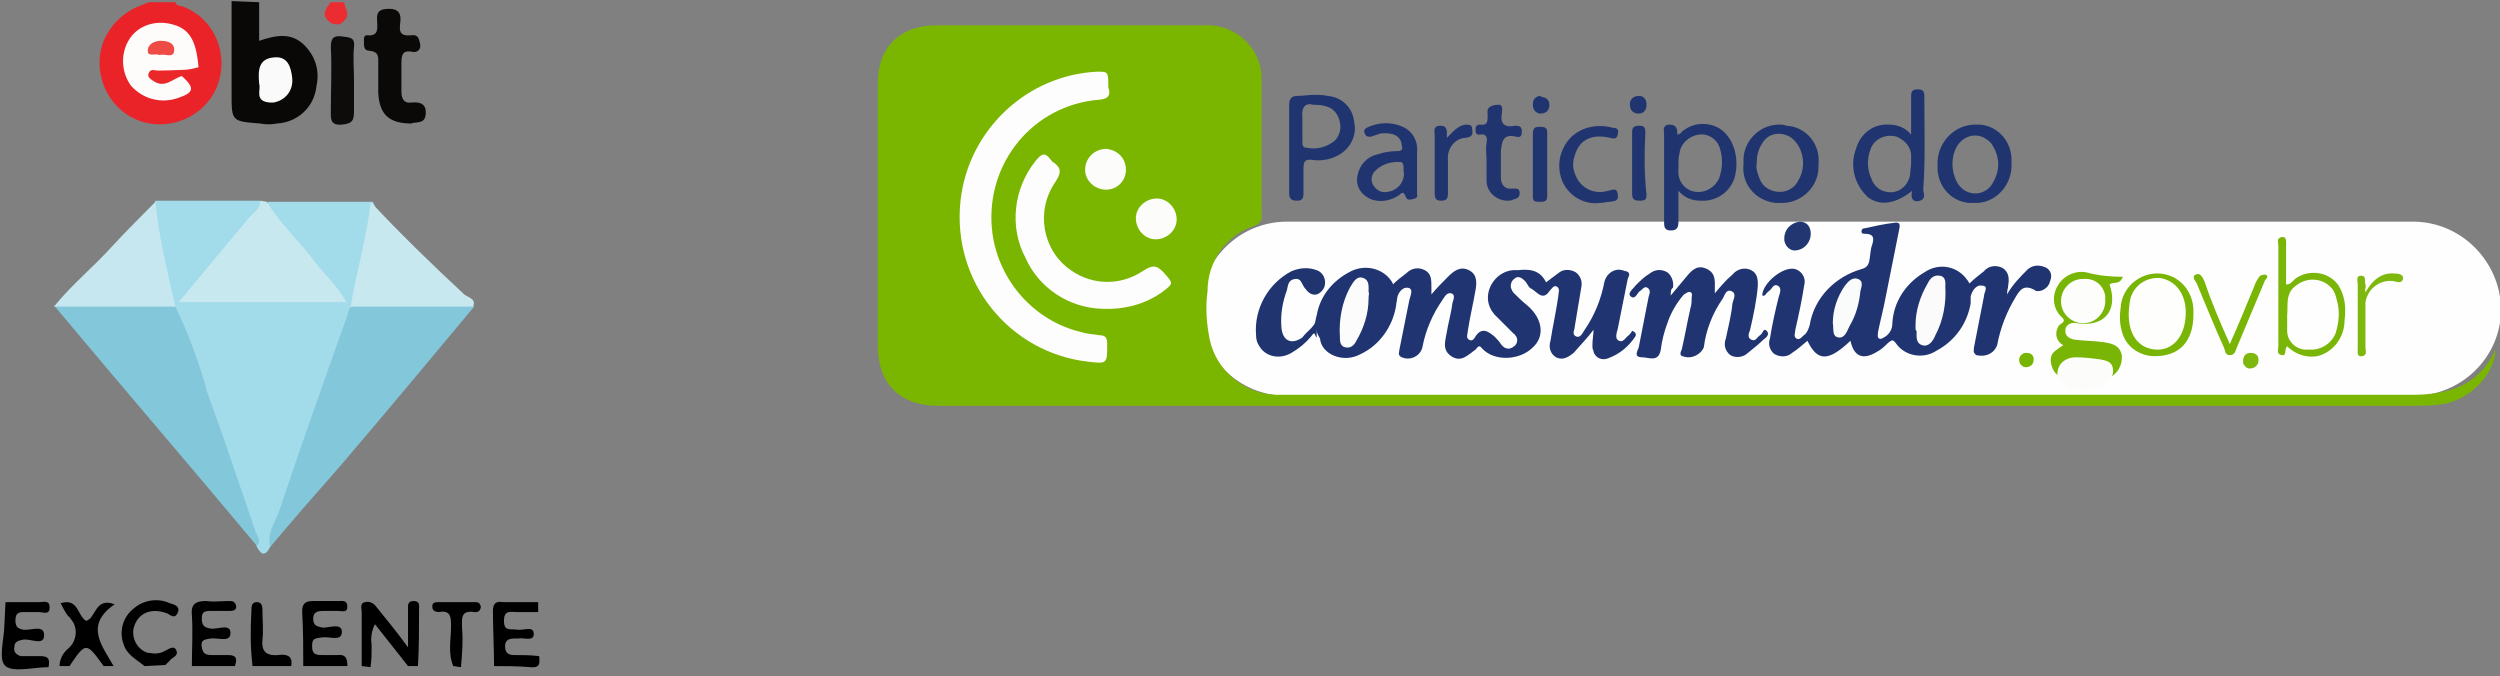 <?xml version="1.0" encoding="utf-8"?>
<!-- Generator: Adobe Illustrator 26.3.0, SVG Export Plug-In . SVG Version: 6.00 Build 0)  -->
<!DOCTYPE svg PUBLIC "-//W3C//DTD SVG 1.1//EN" "http://www.w3.org/Graphics/SVG/1.1/DTD/svg11.dtd">
<svg version="1.1" id="Camada_1" xmlns:x="http://ns.adobe.com/Extensibility/1.0/" xmlns:i="http://ns.adobe.com/AdobeIllustrator/10.0/" xmlns:graph="http://ns.adobe.com/Graphs/1.0/"
	 xmlns="http://www.w3.org/2000/svg" xmlns:xlink="http://www.w3.org/1999/xlink" x="0px" y="0px" viewBox="0 0 226.7 61.3"
	 style="enable-background:new 0 0 226.7 61.3;" xml:space="preserve">
<rect x="0" y="0" width="226.7" height="61.3" fill="#808080" stroke="none"/>
<path style="fill:#EA2328;" d="M15.9,0.2c0.1,0.4,0.5,0.3,0.7,0.4c2.9,1.1,4.2,4.4,3.1,7.2s-4.4,4.2-7.2,3.1S8.3,6.5,9.4,3.7
	c0.6-1.4,1.7-2.5,3.1-3.1l1-0.4L15.9,0.2z"/>
<path style="fill:#090807;" d="M23.5,0.2v3.5c1.5-0.5,2.9-0.8,4.1,0.4c1,1,1.4,2.3,1.1,3.7c-0.2,1.9-1.7,3.3-3.6,3.4
	c-0.5,0.1-1,0.1-1.5,0C21,11,21,11,21,8.5V0.1L23.5,0.2z"/>
<path style="fill:#EB2D31;" d="M31.2,0.2c0.1,0.6,0.6,1.1,0,1.7c-0.3,0.4-0.9,0.4-1.3,0.1c-0.8-0.6-0.4-1.2,0.1-1.8L31.2,0.2z"/>
<path style="fill:#A2DBE9;" d="M24.5,49.6c-0.4,0.8-0.8,0.8-1.2,0c-2.8-7.2-5-14.6-7.7-21.9c-0.8-2.6-1.1-5.3-1.7-8
	c-0.1-0.5,0-1,0.2-1.5h9.5c0.4,0.8-0.3,1.2-0.7,1.7C21,22.3,19,24.5,17,27.1h13.6c-0.6-1-1.3-2-2.1-2.9c-1.2-1.5-2.4-3-3.7-4.4
	c-0.4-0.4-0.8-0.8-0.5-1.5h9.5c0.3,0.5,0.4,1,0.3,1.6c-0.6,2.6-1,5.3-1.7,7.8C30,34.1,27.9,40.6,25.7,47
	C25,47.9,24.7,48.7,24.5,49.6z"/>
<path style="fill:#83C7DB;" d="M24.5,49.6c-0.3-1.2,0.4-2.2,0.8-3.2c2-6,4.1-11.9,6.2-17.8c0.1-0.3,0.1-0.6,0.4-0.8
	c0.4-0.4,1-0.5,1.6-0.5h7.9c0.6-0.1,1.1,0.1,1.6,0.5c-4,4.8-8,9.6-12.1,14.4C28.7,44.7,26.6,47.1,24.5,49.6z"/>
<path style="fill:#83C7DB;" d="M15.9,27.8c1.2,2.5,2.2,5.2,2.9,7.8c1.5,4.1,2.9,8.3,4.3,12.4c0.1,0.5,0.7,1,0.2,1.5
	C17.2,42.2,11,35,4.9,27.7C8.4,27,12.2,27,15.9,27.8z"/>
<path style="fill:#C7E8EF;" d="M24.2,18.3c1.2,2,3,3.6,4.4,5.5c0.9,1.2,2.1,2.2,2.8,3.6H16.2l6.5-7.8c0.4-0.4,0.9-0.7,0.9-1.4
	L24.2,18.3z"/>
<path style="fill:#C7E8EF;" d="M42.9,27.8H31.8c0.5-3.2,1.5-6.3,1.8-9.5c2.7,2.9,5.6,5.7,8.5,8.4C42.5,27,43.2,27.1,42.9,27.8z"/>
<path style="fill:#C6E7EF;" d="M15.9,27.8h-11c1.6-2,3.6-3.6,5.3-5.5c1.3-1.4,2.6-2.7,3.9-4C14.4,21.6,15.2,24.6,15.9,27.8z"/>
<path style="fill:#0A0908;" d="M37.3,11.2c-2,0-2.9-0.8-3-2.8V5.8c0-0.6,0.1-1.1-0.8-1.2C33,4.6,33,4.2,33,3.8s0-0.6,0.3-0.6
	c1.1,0.1,0.9-0.7,0.9-1.3c-0.1-0.9,0.3-1.1,1.1-1.1s1.1,0.4,1,1.2s-0.1,1.3,1,1.2C37.9,3.1,38,3.5,38.1,4s-0.3,0.8-0.7,0.7
	c-1-0.2-1,0.4-1,1.2v2.4c0,0.6,0.2,1.1,0.9,1c0.9-0.1,1.4,0.2,1.3,1.1S37.7,11,37.3,11.2z"/>
<path style="fill:#0D0C0B;" d="M32.1,7.3v2.6c0,0.9,0,1.3-1.1,1.4c-1.1,0.1-1-0.6-1-1.3c0-1.9,0.1-3.8,0-5.7c0-0.8,0.2-1.1,1-1
	s1.2,0.1,1.1,1S32.1,6.2,32.1,7.3z"/>
<path style="fill:#FEFBFB;" d="M16.5,6.9c1.2,1.1,1.1,1.5-0.4,2S13,9,11.9,7.8c-0.9-1.2-1-2.9-0.2-4.2s2.4-1.8,3.9-1.4
	c1.6,0.4,2.2,1.5,2.4,3.9c-1.2,0.3-2.3,0.5-3.5,0.6C15.2,7.4,15.9,6.4,16.5,6.9z"/>
<path style="fill:#EA2729;" d="M16.5,6.9C15.7,7.1,15,8,14,7.4c-0.3-0.2-0.7-0.4-0.5-0.8s0.5-0.2,0.8-0.2c1.3,0,2.5-0.1,3.8-0.1
	C17.7,6.9,16.8,6.3,16.5,6.9z"/>
<path style="fill:#FAFAFA;" d="M23.5,7.6c-0.1-1.2-0.1-2.3,1.4-2.4c1.2-0.1,1.5,0.9,1.6,1.9c0.1,1.1-0.6,2-1.7,2.2
	c-0.1,0-0.2,0-0.3,0C23,9.2,23.7,8.1,23.5,7.6z"/>
<path style="fill:#EE4B44;" d="M14.5,5c-0.4-0.2-1.1,0.2-1.1-0.4s0.6-0.9,1.2-0.9s1.2,0.2,1.2,0.8C15.8,5.4,14.9,4.8,14.5,5z"/>
<path d="M32.8,60.4v-4.9c0-0.3-0.2-0.8,0.3-0.9c0.4-0.1,0.8,0.1,1,0.4c0.9,1.1,1.8,2.2,2.9,3.7v-3.4c0-0.3-0.1-0.8,0.5-0.8
	s0.5,0.4,0.5,0.8c0,1.7,0,3.4-0.1,5.1H37l-3-3.8c-0.3,0.6-0.4,1.2-0.3,1.9c0,0.7,0,1.3-0.1,2L32.8,60.4z"/>
<path d="M17.4,60.4c0-1.5,0.1-3.1,0-4.6c-0.1-1,0.3-1.3,1.3-1.3c0.7,0.1,1.4,0,2.1,0c0.2,0,0.5,0,0.6,0.4s-0.2,0.5-0.6,0.5h-1.7
	c-0.6,0-0.8,0.1-0.8,0.7s0.2,0.8,0.8,0.9s1.8-0.5,1.8,0.4s-1.1,0.4-1.8,0.5s-0.9,0.2-0.8,0.8s0.4,0.7,0.9,0.7h1.5
	c0.8,0,0.8,0.4,0.6,1L17.4,60.4z"/>
<path d="M0.5,54.6h3.1c0.4,0,0.9-0.2,0.9,0.5s-0.6,0.4-1,0.4c-0.5,0-0.9,0-1.4,0c-0.6,0-0.7,0.3-0.7,0.8s0.2,0.7,0.7,0.8
	C2.8,57.2,4,56.6,4,57.6S2.8,57.9,2.1,58c-0.5,0.1-0.8,0.2-0.8,0.7c-0.1,0.4,0.2,0.7,0.6,0.8c0.1,0,0.2,0,0.3,0c0.6,0,1,0,1.5,0
	c0.8,0,0.8,0.4,0.7,1c-1.3,0-3.2,0.5-3.9-0.1s-0.1-2.5-0.1-3.8L0.5,54.6z"/>
<path d="M27.5,60.4c0-1.6,0-3.2-0.1-4.9c0-0.7,0.2-1,1-1h2.3c0.3,0,0.8-0.1,0.8,0.5s-0.5,0.4-0.8,0.4c-0.5,0-0.9,0-1.4,0
	s-0.9,0.1-0.9,0.7s0.3,0.7,0.8,0.8s1.8-0.5,1.8,0.4s-1.1,0.4-1.8,0.5s-0.9,0.1-0.9,0.8s0.3,0.8,0.9,0.8s0.9,0,1.4,0
	c0.8-0.1,0.9,0.4,0.9,1H27.5z"/>
<path d="M44.8,60.4c0-1.7-0.1-3.3-0.1-5c0-0.7,0.3-0.9,0.9-0.8h3.2v0.9h-2c-0.5,0-1.1-0.2-1.1,0.8s0.6,0.7,1.2,0.8s1.5-0.4,1.5,0.4
	c0,0.7-0.9,0.3-1.4,0.4c-0.1,0-0.2,0-0.3,0c-0.5,0-0.9,0.1-0.9,0.7s0.3,0.8,0.8,0.8c0.8,0,1.5,0,2.3,0.1c0,0.5,0.2,1.1-0.8,1
	C46.9,60.4,45.9,60.4,44.8,60.4z"/>
<path d="M5.4,60.4c0-0.6,0.3-1.2,0.8-1.6c0.8-0.7,0.9-1.9,0.2-2.7l0,0c-0.1-0.1-0.1-0.2-0.2-0.2c-0.3-0.4-0.5-0.8-0.7-1.2
	c1.6-0.5,1.5,1.1,2.3,1.6c0.9-0.2,0.8-2.2,2.6-1.5c-2.8,1.9-1.1,3.8-0.1,5.6H9.4c-1.6-2.2-1.6-2.2-3.1,0L5.4,60.4z"/>
<path d="M13.1,60.4c-0.7-0.6-1.6-1-1.9-2c-0.4-1.1-0.1-2.4,0.9-3.2c0.9-0.8,2.2-1,3.3-0.5c0.4,0.1,1,0.3,0.7,0.9s-0.7,0.1-1,0
	c-1.4-0.5-2.5,0-2.9,1.1c-0.4,1,0.2,2.2,1.2,2.5l0,0h0.1c0.5,0.1,1,0.1,1.5-0.2c0.4-0.2,0.8-0.5,1,0s-0.4,0.6-0.6,0.9
	c-0.1,0.1-0.3,0.3-0.4,0.4L13.1,60.4z"/>
<path d="M41.1,60.4c-0.5-1.2-0.2-2.4-0.2-3.6c0-0.8,0-1.5-1.1-1.3c-0.3,0-0.6-0.1-0.6-0.5s0.3-0.4,0.6-0.4H43c0.3,0,0.5,0,0.6,0.4
	c0,0.3-0.2,0.5-0.4,0.5c-0.1,0-0.1,0-0.2,0c-1.3-0.2-1.1,0.7-1.1,1.5c0.1,1.2,0,2.3-0.1,3.5L41.1,60.4z"/>
<path d="M22.9,60.4c-0.2-1.7-0.2-3.3-0.1-5c0-0.4,0-0.8,0.5-0.8s0.5,0.5,0.5,0.8c0,0.9,0.1,1.7,0,2.6s0.2,1.5,1.4,1.4
	c0.7-0.1,1.4,0,1.2,1H22.9z"/>
<path style="fill:#FEFEFE;" d="M116.7,20.1h102.1c4.4,0,7.9,3.6,8,7.9l0,0c0,4.4-3.6,7.9-8,7.9H116.7c-4.4,0-7.9-3.5-7.9-7.9l0,0
	C108.8,23.7,112.3,20.1,116.7,20.1z"/>
<path style="fill:#7AB600;" d="M226.3,31.7c-0.1,2.4-2.6,4.8-5.2,5c-0.8,0.1-1.6,0.1-2.4,0.1H85.1c-3.5,0-5.5-2-5.5-5.5V7.5
	c0-3.2,2-5.2,5.3-5.2h24.2c2.7-0.2,5.1,1.8,5.3,4.5l0,0c0,0.2,0,0.5,0,0.7v12c0.1,0.5-0.3,0.9-0.7,1c-2.5,0.8-4.2,3.2-4.2,5.9
	c-0.2,1.5-0.1,2.9,0.2,4.4c0.6,2.8,3.1,4.9,6,5h103C222,35.8,224.8,35,226.3,31.7z"/>
<path style="fill:#1F3470;" d="M119.4,28.6c0.3-1.8,1.5-3.2,3.1-4c1.4-0.7,3.1-0.2,3.8,1.1v0.1c0.4-0.4,0.8-0.7,1.2-1
	c0.5-0.5,1.1-0.6,1.7-0.3c0.6,0.3,0.6,0.9,0.6,1.5c0,0.2,0,0.4,0,0.7c0.5-0.6,1-1.1,1.5-1.6s1.1-1,1.9-0.6s0.7,1.2,0.6,1.8
	c-0.2,1.2-0.5,2.4-0.7,3.7c0,0.3-0.2,0.6,0.1,0.8s0.5-0.1,0.6-0.3c0.6-0.9,1.2-0.4,1.7,0c0.2,0.2,0.5,0.5,0.6,0.7
	c0.3,0.4,0.7,0.6,1.2,0.2c0.3-0.2,0.4-0.7,0.1-1c0-0.1-0.1-0.1-0.1-0.1c-0.5-0.5-1-1-1.5-1.5c-0.8-0.7-1.1-1.7-0.7-2.7
	s1.4-1.7,2.5-1.6c1-0.1,2-0.1,2.6,1.1c0.4-0.3,0.8-0.6,1.2-0.9c0.4-0.3,1-0.3,1.5,0c0.4,0.3,0.6,0.8,0.5,1.3
	c-0.2,1.2-0.4,2.4-0.6,3.6c0,0.3-0.3,0.7,0.1,0.9s0.6-0.3,0.8-0.6c0.9-1.3,1.5-2.8,1.8-4.4c0.2-0.7,0.9-1.2,1.6-1
	c0.1,0,0.2,0.1,0.4,0.1c0.4,0.2,0.2,0.4,0.1,0.7c-0.3,1.5-0.6,3-0.9,4.5c-0.1,0.4-0.3,0.9,0.1,1.1s0.6-0.3,0.9-0.5
	c0.1-0.1,0.2-0.2,0.3-0.4c0.3,0.1,0.4,0.3,0.3,0.5c-0.6,0.9-1.4,1.6-2.5,2c-0.5,0.2-1.1,0-1.3-0.6c0,0,0,0,0-0.1
	c-0.1-0.1-0.1-0.3-0.1-0.5c0-0.5,0.1-1,0.1-1.4c-0.5,0.7-1.2,1.4-1.8,2.1c-0.5,0.4-1,0.7-1.6,0.4c-0.5-0.3-0.7-0.9-0.5-1.5
	c0.2-1.3,0.5-2.6,0.7-4c0-0.3,0.2-0.7-0.1-0.9s-0.5,0.2-0.7,0.4c-0.6,0.9-1.1,0.1-1.6-0.2c-0.3-0.1-0.4-0.5-0.6-0.7s-0.6-0.6-1-0.2
	c-0.3,0.2-0.4,0.7-0.2,1c0,0.1,0.1,0.1,0.1,0.2c0.4,0.4,0.8,0.8,1.3,1.2c1.4,1.2,1.6,2.8,0.5,3.8c-1.2,1.2-3.5,1.3-4.6,0.1
	c-0.3-0.4-0.4-0.1-0.6,0.1c-0.7,0.5-1.3,1.2-2.2,0.6s-0.5-1.5-0.4-2.2s0.4-1.7,0.5-2.6c0.1-0.3,0.3-0.8-0.1-0.9s-0.6,0.3-0.8,0.6
	c-0.9,1.3-1.5,2.7-1.8,4.2c-0.1,0.7-0.8,1.2-1.5,1.1l0,0c-0.2,0-0.3-0.1-0.4-0.1c-0.4-0.2-0.2-0.5-0.2-0.7c0.3-1.5,0.6-3,0.9-4.5
	c0.1-0.4,0.4-1-0.1-1.1c-0.5-0.1-0.9,0.4-1,0.9c0,0.2-0.1,0.5-0.1,0.7c-0.3,1.9-1.5,3.6-3.2,4.4c-1.6,0.9-3.6,0-3.7-1.4
	C119.2,29.9,119.2,29.2,119.4,28.6z"/>
<path style="fill:#1F3470;" d="M167.8,30.9c-2,1.9-3,1.9-3.9,0c-0.5,0.4-0.9,0.8-1.4,1.1c-0.4,0.4-1.1,0.4-1.6,0.1
	c-0.4-0.3-0.6-0.9-0.4-1.4c0.2-1.3,0.5-2.6,0.8-3.8c0.1-0.3,0.3-0.8-0.1-1s-0.5,0.3-0.8,0.5s-0.3,0.5-0.6,0.4c0-1.1,1.9-2.7,3-2.4
	c0.6,0.2,1,0.8,0.8,1.5l0,0c-0.2,1.3-0.5,2.7-0.8,4c0,0.3-0.2,0.6,0.1,0.8s0.5-0.2,0.8-0.4c0.2-0.2,0.3-0.5,0.4-0.8
	c0.4-2.5,2.3-4.4,4.7-5.1c0.4-0.1,0.6-0.3,0.7-0.7c0.1-0.5,0.1-0.9,0.2-1.3c0.2-0.6,0.4-1.2-0.6-1.2c-0.1,0-0.3,0-0.3-0.2
	s0.1-0.3,0.3-0.3c0.9-0.2,1.8-0.4,2.7-0.5c0.7-0.1,0.4,0.5,0.4,0.7c-0.4,2-0.8,4-1.2,6c-0.2,1.1-0.5,2.2-0.7,3.2
	c0,0.2-0.1,0.5,0.1,0.6s0.4-0.1,0.6-0.2c0.4-0.3,0.6-0.7,0.6-1.2c0.1-1.9,1.2-3.6,2.9-4.6c1.3-0.9,3-0.6,3.9,0.7l0,0
	c0.1,0.1,0.1,0.2,0.2,0.3c0.4-0.4,0.8-0.7,1.3-1.1c0.4-0.5,1.1-0.6,1.7-0.3c0.6,0.4,0.6,1,0.5,1.6c0,0.2-0.1,0.4-0.1,0.8
	c0.5-0.9,1.2-1.6,1.9-2.3c0.5-0.4,1.1-0.4,1.7-0.1c0.4,0.3,0.5,0.7,0.3,1.2c-0.1,0.5-0.6,0.9-1.1,0.9c-0.1,0-0.2,0-0.3-0.1
	c-0.9-0.5-1.3-0.1-1.7,0.6c-0.8,1.3-1.4,2.8-1.7,4.4c-0.3,0.8-1.1,1.1-1.9,0.9l0,0l-0.1-0.1c-0.2-0.2-0.1-0.4-0.1-0.6
	c0.3-1.5,0.6-3.1,0.9-4.6c0-0.4,0.5-1-0.2-1c-0.5-0.1-0.9,0.5-1,1v0.6c-0.3,1.8-1.4,3.4-3.1,4.3c-1.2,0.8-2.9,0.5-3.7-0.7l0,0l0,0
	c-0.3-0.4-0.4-0.2-0.7,0c-0.3,0.3-0.6,0.6-1,0.8C168.9,32.7,168.1,32.3,167.8,30.9z"/>
<path style="fill:#1F3470;" d="M151.5,26.8c0.5-0.6,1-1.2,1.5-1.8s1-1,1.8-0.6s0.7,1.1,0.7,1.8v0.4c0.5-0.6,1-1.2,1.6-1.7
	c0.4-0.5,1.1-0.7,1.7-0.4c0.6,0.3,0.6,0.9,0.6,1.4c-0.1,1.3-0.4,2.7-0.7,4c-0.1,0.3-0.3,0.7,0.1,0.9s0.5-0.2,0.8-0.4
	s0.3-0.7,0.6-0.4s0,0.6-0.3,0.8c-0.4,0.4-0.9,0.8-1.4,1.2c-0.4,0.4-1.1,0.5-1.6,0.2c-0.5-0.4-0.6-1-0.4-1.5c0.2-1,0.5-2.1,0.6-3.2
	c0.1-0.4,0.4-0.9-0.1-1.1s-0.6,0.4-0.8,0.7c-0.9,1.3-1.5,2.8-1.7,4.4c-0.3,0.7-1.2,1.1-1.9,0.8l0,0h-0.1c-0.2-0.2-0.1-0.4,0-0.6
	c0.3-1.3,0.5-2.5,0.8-3.8c0.1-0.3,0.1-0.6,0.1-0.9c0-0.2,0.1-0.4-0.1-0.5s-0.4,0.1-0.6,0.2c-0.7,0.8-1.2,1.7-1.5,2.6
	c-0.3,0.8-0.5,1.6-0.6,2.4c-0.2,1.2-1.1,0.7-1.7,0.7c-0.8,0-0.4-0.6-0.3-0.9c0.3-1.5,0.6-3.1,0.9-4.6c0.1-0.3,0.2-0.6-0.1-0.8
	s-0.5,0.2-0.7,0.3s-0.4,0.8-0.8,0.5s0.2-0.7,0.4-1c0.4-0.4,0.8-0.8,1.3-1.1c0.5-0.4,1.1-0.4,1.6-0.1c0.4,0.3,0.6,0.9,0.5,1.4
	C151.5,26.2,151.5,26.5,151.5,26.8z"/>
<path style="fill:#203570;" d="M119.4,28.6v2c-0.2-0.1-0.1-0.7-0.5-0.1c-0.5,0.6-1.1,1.1-1.8,1.5c-1,0.6-2.3,0.4-2.9-0.6
	c-0.2-0.3-0.3-0.6-0.3-1c-0.2-2.4,1.1-4.7,3.2-5.8c0.7-0.3,1.5-0.4,2.3-0.1c0.6,0.2,0.9,0.9,0.7,1.5c-0.1,0.3-0.4,0.6-0.7,0.7
	c-0.5,0.1-0.8-0.2-1.1-0.6s-0.3-0.9-0.9-0.8s-0.6,0.6-0.7,1c-0.4,1.1-0.6,2.2-0.5,3.4c0.1,1.2,0.9,1.6,1.9,0.9
	C118.6,29.9,119.4,29.6,119.4,28.6z"/>
<path style="fill:#78B504;" d="M187.1,31.3c-0.6-0.3-0.8-1-0.5-1.6l0,0c0.1-0.2,0.2-0.3,0.4-0.4c0.2-0.2,0.2-0.3,0-0.5
	c-0.8-0.7-1-1.9-0.4-2.9c0.5-0.9,1.6-1.4,2.6-1.2c1.1,0.3,2.2,0.4,3.3,0.4c-0.3,0.8-0.9,0.4-1.2,0.7c0.8,2.4-0.5,3.9-3,3.5
	c-0.4-0.1-0.9,0.1-1,0.5c0,0,0,0,0,0.1c-0.1,0.5,0.3,0.8,0.8,0.9c0.8,0.1,1.6,0.1,2.4,0.2s1.7,0.2,1.9,1.2c0.1,0.9-0.4,1.8-1.3,2.1
	c-1,0.5-2.1,0.6-3.2,0.3c-0.9-0.2-1.7-0.6-1.9-1.6S186.4,31.8,187.1,31.3z"/>
<path style="fill:#7AB607;" d="M207.4,31.4c-0.3,0.3,0,0.9-0.5,0.8s-0.3-0.5-0.3-0.8v-9.1c0-0.3-0.2-0.7,0.3-0.8s0.4,0.5,0.4,0.8
	v3.5c0.4,0,0.6-0.3,0.8-0.5c1.2-0.9,3-0.7,3.9,0.5c0.2,0.3,0.4,0.7,0.5,1.1c0.2,0.7,0.2,1.5,0.1,2.2c0,1.3-0.8,2.5-1.9,3
	C209.7,32.6,208.3,32.3,207.4,31.4z"/>
<path style="fill:#78B504;" d="M198.9,28.5c0,2.5-1.3,3.8-3.5,3.8c-1.4,0-2.7-0.9-3-2.3c-0.2-0.7-0.2-1.4-0.1-2.1
	c0.1-1.8,1.7-3.2,3.5-3.1s3.1,1.6,3.1,3.4C198.9,28.3,198.9,28.4,198.9,28.5z"/>
<path style="fill:#78B505;" d="M202.2,31.2c0.8-1.8,1.5-3.5,2.2-5.2c0.1-0.3,0.2-0.5,0.4-0.8c0.1-0.2,0.3-0.3,0.6-0.3
	c0.4,0.1,0.1,0.4,0,0.5c-0.9,2.1-1.7,4.1-2.6,6.2c-0.1,0.3-0.2,0.6-0.6,0.6s-0.4-0.3-0.5-0.6c-0.9-2-1.7-4-2.5-5.9
	c-0.1-0.2-0.5-0.6-0.1-0.8s0.6,0.2,0.8,0.6C200.5,27.3,201.3,29.2,202.2,31.2z"/>
<path style="fill:#7EB80F;" d="M214.5,26.5c0.7-1.2,1.5-1.8,2.7-1.7c0.3,0,0.8,0.1,0.7,0.5s-0.5,0.3-0.8,0.2
	c-1.3-0.2-2.4,0.7-2.6,1.9c0,0.1,0,0.3,0,0.4v3.7c0,0.3,0.2,0.7-0.3,0.8s-0.4-0.4-0.4-0.7v-5.8c0-0.3-0.2-0.8,0.3-0.8
	s0.3,0.5,0.4,0.8S214.4,26.2,214.5,26.5z"/>
<path style="fill:#223772;" d="M164.2,21.2c0,0.7-0.5,1.4-1.3,1.5c-0.5,0.1-1-0.3-1.1-0.9c0-0.1,0-0.1,0-0.2c0-0.8,0.6-1.4,1.4-1.5
	C163.8,20.1,164.2,20.5,164.2,21.2C164.2,21.1,164.2,21.2,164.2,21.2z"/>
<path style="fill:#7EB80E;" d="M204.1,32c0.4,0,0.7,0.2,0.7,0.6c0,0,0,0,0,0.1c0,0.3-0.2,0.6-0.6,0.7l0,0h-0.1
	c-0.3,0.1-0.6-0.2-0.7-0.5l0,0v-0.1C203.4,32.2,203.7,32,204.1,32z"/>
<path style="fill:#78B500;" d="M184.4,32.7c0,0.4-0.4,0.6-0.7,0.6l0,0l0,0c-0.3,0-0.6-0.3-0.6-0.6l0,0v-0.1c0-0.3,0.3-0.6,0.6-0.6
	c0,0,0,0,0.1,0l0,0C184.2,32,184.5,32.3,184.4,32.7C184.5,32.7,184.5,32.7,184.4,32.7L184.4,32.7z"/>
<path style="fill:#FDFDFD;" d="M100.5,7.9c0.4,1.2-0.6,1.1-1.4,1.2c-5.9,0.8-9.9,6.2-9.1,12.1c0.6,4.3,3.8,7.9,8,8.9
	c0.6,0.2,1.2,0.2,1.7,0.3c0.6,0,0.7,0.3,0.7,0.8c0,1.8,0,1.8-1.7,1.6c-7.2-0.8-12.4-7.3-11.6-14.6c0.7-6.4,6-11.4,12.4-11.7
	C100.5,6.5,100.5,6.5,100.5,7.9z"/>
<path style="fill:#FDFDFD;" d="M99.9,28c-3-0.1-5.7-1.9-6.9-4.6c-1.5-2.8-1.1-6.3,0.9-8.8c0.5-0.6,0.8-0.9,1.4-0.1
	c0.1,0.1,0.1,0.2,0.2,0.2c0.7,0.5,0.8,0.9,0.2,1.8c-1.8,2.6-1.2,6.2,1.4,8c2,1.4,4.5,1.4,6.5,0.1c0.9-0.6,1.3-0.6,2,0.2
	c0.8,0.9,0.8,0.9-0.1,1.6C103.9,27.6,101.9,28.1,99.9,28z"/>
<path style="fill:#FCFDFB;" d="M106.7,19.9c0,1-0.9,1.8-1.9,1.8s-1.8-0.9-1.8-1.9s0.9-1.8,1.9-1.8S106.7,18.9,106.7,19.9z"/>
<path style="fill:#FCFDFB;" d="M102.1,15.4c0,1-0.8,1.8-1.8,1.8l0,0l0,0c-1,0-1.9-0.8-1.9-1.8c0-1.1,0.9-1.9,1.9-1.9l0,0l0,0
	C101.4,13.6,102.1,14.4,102.1,15.4z"/>
<path style="fill:#FCFCFC;" d="M124.1,27.1c0,1.3-0.4,2.6-1.1,3.8c-0.2,0.4-0.5,0.7-1,0.6s-0.5-0.6-0.5-1c-0.1-1.5,0.2-3.1,0.9-4.4
	c0.3-0.5,0.6-1.1,1.2-0.9s0.5,0.8,0.5,1.3C124.2,26.5,124.1,26.7,124.1,27.1z"/>
<path style="fill:#FBFBFC;" d="M173.7,29.5c0-1.3,0.4-2.6,1.1-3.8c0.2-0.4,0.5-0.8,1.1-0.7s0.5,0.7,0.5,1c0.1,1.5-0.2,3.1-0.9,4.4
	c-0.2,0.5-0.6,1.1-1.2,0.9s-0.5-0.8-0.5-1.3C173.7,30,173.7,29.9,173.7,29.5z"/>
<path style="fill:#FAFBFB;" d="M166.2,29.3c0-1.2,0.4-2.4,1.1-3.4c0.3-0.4,0.7-0.8,1.2-0.6s0.3,0.7,0.2,1.1c-0.1,1.1-0.4,2.2-1,3.2
	c-0.2,0.4-0.4,1.1-1,1S166.3,29.8,166.2,29.3z"/>
<path style="fill:#203570;" d="M155.4,11.4c-0.9-0.3-1.9-0.2-2.7,0.4c-0.2,0.1-0.3,0.4-0.6,0.4c0-0.4,0-0.9-0.7-0.9
	s-0.5,0.6-0.5,0.9v7.9c0,0.4,0,0.8,0.6,0.8s0.7-0.3,0.7-0.8v-2.8c0.5,0.6,1.2,0.9,2,0.9c1.6,0.1,3-1,3.2-2.6
	C157.7,13.8,156.9,11.9,155.4,11.4z M156,15.8c-0.2,1-1.2,1.7-2.2,1.6s-1.7-1-1.6-2v-0.5l0,0c0-0.3,0-0.7,0.1-1
	c0.1-0.9,0.9-1.6,1.8-1.7c0.9-0.1,1.7,0.5,1.9,1.4C156.2,14.3,156.2,15.1,156,15.8L156,15.8z"/>
<path style="fill:#203570;" d="M174.5,8.9c0-0.5,0-0.8-0.6-0.8s-0.6,0.3-0.6,0.8v3.3c-0.5-0.6-1.2-0.9-2-0.9c-1.4-0.1-2.6,0.8-3,2.2
	c-0.6,1.6-0.1,3.3,1.1,4.4c1.1,0.8,2.5,0.6,4-0.6c-0.2,0.7,0.1,1.1,0.7,0.9s0.3-0.7,0.3-1C174.6,14.4,174.5,11.7,174.5,8.9z
	 M173.2,15.9c-0.2,1-1.1,1.7-2.1,1.5c-0.7-0.1-1.2-0.6-1.4-1.2c-0.4-0.8-0.4-1.8-0.1-2.6c0.3-1,1.4-1.5,2.4-1.2
	c0.7,0.3,1.3,0.9,1.3,1.7v0.7l0,0C173.3,15.2,173.2,15.6,173.2,15.9L173.2,15.9z"/>
<path style="fill:#203570;" d="M120.4,8.7c-0.4-0.1-0.9-0.1-1.3-0.1s-1,0.1-1.5,0.1s-0.7,0.3-0.7,0.8v8c0,0.5,0.2,0.7,0.7,0.7
	s0.6-0.2,0.6-0.7v-2.2c0-0.6,0.1-0.9,0.8-0.8c0.7,0.1,1.5,0,2.1-0.3c1.2-0.5,2-1.8,1.7-3.1C122.7,9.8,121.7,8.8,120.4,8.7z
	 M121.1,12.7c-0.7,0.6-1.6,0.9-2.6,0.7c-0.4,0-0.4-0.3-0.4-0.6c0-0.7,0-1.4,0-2.2c-0.1-0.9,0.3-1.3,1-1.1c1,0,1.8,0.2,2.2,1
	C121.7,11.3,121.6,12.1,121.1,12.7L121.1,12.7z"/>
<path style="fill:#203570;" d="M161.5,11.3c-1.8-0.1-3.4,1.4-3.4,3.2c0,0.1,0,0.3,0,0.4c-0.2,1.8,1.1,3.3,2.9,3.5h0.4
	c1.8,0.1,3.4-1.3,3.5-3.1l0,0c0-0.1,0-0.3,0-0.4c0.2-1.8-1.1-3.4-2.9-3.5l0,0C161.7,11.3,161.6,11.3,161.5,11.3z M163.1,16.3
	c-0.3,0.7-1,1.1-1.7,1.1c-0.8,0-1.5-0.4-1.8-1.1c-0.2-0.5-0.4-1-0.3-1.5c0-0.6,0.1-1.2,0.5-1.8c0.5-0.9,1.6-1.1,2.5-0.6
	c0.3,0.2,0.5,0.4,0.7,0.7C163.6,14,163.7,15.3,163.1,16.3L163.1,16.3z"/>
<path style="fill:#203570;" d="M179.1,11.3c-1.8,0-3.3,1.5-3.4,3.3l0,0c0,0.1,0,0.2,0,0.4c-0.1,1.8,1.2,3.3,2.9,3.4l0,0
	c0.1,0,0.3,0,0.4,0c1.8,0.1,3.3-1.4,3.4-3.2l0,0c0-0.2,0-0.3,0-0.5c0.1-1.8-1.2-3.3-2.9-3.4l0,0C179.5,11.3,179.1,11.3,179.1,11.3z
	 M180.7,16.6c-0.5,0.9-1.6,1.2-2.5,0.7c-0.3-0.2-0.5-0.4-0.7-0.7c-0.6-1.1-0.6-2.4,0-3.4c0.6-0.9,1.7-1.2,2.6-0.6
	c0.3,0.2,0.5,0.4,0.6,0.6c0.3,0.5,0.5,1.1,0.5,1.7S181,16.1,180.7,16.6L180.7,16.6z"/>
<path style="fill:#203570;" d="M128.5,15.6L128.5,15.6v-1.8c0.1-1-0.4-1.9-1.3-2.3c-1.1-0.5-2.3-0.4-3.3,0.1
	c-0.3,0.2-0.2,0.4-0.1,0.6s0.3,0.2,0.5,0.2c0.3-0.1,0.6-0.2,0.9-0.3c1.1-0.1,1.8,0.2,1.9,1c0.1,0.4,0.1,0.6-0.4,0.6
	c-0.6,0-1.2,0.1-1.8,0.3c-0.9,0.2-1.6,0.9-1.8,1.9c-0.2,0.8,0.2,1.6,0.9,2c0.8,0.5,1.9,0.4,2.7-0.1c0.3-0.1,0.5-0.7,0.8,0.1
	c0.1,0.3,0.5,0.2,0.8,0.1s0.2-0.3,0.2-0.5C128.5,17,128.5,16.3,128.5,15.6z M127.3,15.6c0.1,0.9-0.6,1.7-1.5,1.8
	c-0.5,0.1-0.9-0.1-1.2-0.5c-0.3-0.4-0.3-0.9,0-1.3c0.6-0.7,1.6-1,2.5-0.9C127.4,15,127.2,15.3,127.3,15.6z"/>
<path style="fill:#203570;" d="M137.5,12.4c0.4,0.1,0.5-0.1,0.5-0.5s-0.2-0.5-0.6-0.5c-1,0.2-1.4-0.2-1.2-1.2c0-0.2,0.1-0.6-0.2-0.7
	c-0.3,0-0.6,0-0.9,0.2s-0.2,0.5-0.2,0.8c0,0.5,0,0.9-0.7,0.8c-0.3,0-0.4,0.2-0.4,0.4s0,0.6,0.4,0.5c0.6-0.1,0.7,0.3,0.6,0.8
	s0,1,0,1.5l0,0c0,0.6,0,1.3,0,1.9c0,1,0.9,1.8,1.9,1.8c0.2,0,0.3,0,0.5-0.1c0.4-0.1,0.6-0.2,0.6-0.6s-0.2-0.4-0.6-0.4
	c-0.8,0.1-1.1-0.4-1.1-1s0-1.6,0-2.4C136.2,12.8,136.3,12.1,137.5,12.4z"/>
<path style="fill:#203570;" d="M146,12.5c0.4,0.1,0.6,0.1,0.7-0.3s0-0.6-0.4-0.6c-1.4-0.4-2.9-0.1-3.9,0.9c-1,1.1-1.3,2.6-0.7,4
	c0.6,1.3,2,2.1,3.4,1.9c0.3,0,0.6-0.1,0.9-0.1c0.4-0.1,0.8,0,0.7-0.7s-0.6-0.3-0.9-0.3c-1.3,0.4-2.6-0.3-3-1.6c-0.2-0.5-0.2-1,0-1.6
	C143.2,12.7,144.3,12.1,146,12.5z"/>
<path style="fill:#203570;" d="M133.5,11.7c0-0.4-0.3-0.4-0.6-0.4c-0.7,0.1-1.1,0.6-1.7,1.2c0-0.6,0.1-1.1-0.6-1.1s-0.5,0.6-0.5,0.9
	v5.2c0,0.5,0.1,0.7,0.6,0.7s0.6-0.2,0.6-0.7v-3c-0.1-1,0.6-1.9,1.5-2l0,0h0.1C133.7,12.4,133.5,12,133.5,11.7z"/>
<path style="fill:#203570;" d="M140.3,14.9V12c0-0.4-0.2-0.5-0.6-0.5s-0.7,0-0.7,0.6v5.7c0,0.5,0.2,0.5,0.6,0.5s0.7,0,0.7-0.5
	C140.3,16.7,140.3,15.8,140.3,14.9z"/>
<path style="fill:#203570;" d="M149.2,12.1c0-0.4,0-0.7-0.5-0.7S148,11.5,148,12c0,0.9,0,1.8,0,2.8v2.7c0,0.5,0.1,0.7,0.7,0.7
	s0.6-0.2,0.6-0.6C149.1,15.7,149.1,13.9,149.2,12.1z"/>
<path style="fill:#203570;" d="M148.6,8.7c-0.4,0-0.7,0.2-0.8,0.6c0,0.1,0,0.1,0,0.2c0,0.5,0.3,0.8,0.8,0.8c0.4,0,0.7-0.3,0.7-0.7
	l0,0V9.4c0-0.4-0.3-0.7-0.6-0.7H148.6z"/>
<path style="fill:#203570;" d="M139.7,8.7c-0.4,0-0.7,0.3-0.7,0.7c0,0,0,0,0,0.1c0,0.4,0.2,0.7,0.6,0.8l0,0h0.1
	c0.5,0,0.8-0.3,0.8-0.8c0-0.4-0.3-0.7-0.7-0.7l0,0L139.7,8.7z"/>
<path style="fill:#FCFDFB;" d="M188.8,35.4c-0.4,0-0.9-0.1-1.2-0.3c-0.6-0.3-1.2-0.7-1-1.5c0.1-0.7,0.8-1.2,1.6-1.2
	c0.8,0,1.6,0.1,2.3,0.2c0.5,0.1,1,0.2,1.1,0.8s-0.2,1.1-0.7,1.4C190.3,35.3,189.5,35.4,188.8,35.4z"/>
<path style="fill:#FDFDFC;" d="M190.9,27.1c0.1,1.1-0.7,2.1-1.8,2.2c-1.1,0.1-2.1-0.7-2.2-1.8s0.7-2.1,1.8-2.2h0.1h0.1
	c1-0.1,1.8,0.5,2,1.5l0,0C190.9,26.9,190.9,27,190.9,27.1z"/>
<path style="fill:#FDFEFD;" d="M207.4,28.6c0.1-0.9-0.2-2,0.8-2.7c1-0.8,2.4-0.7,3.2,0.2c0.3,0.3,0.4,0.7,0.5,1.1c0.3,1,0.2,2-0.1,3
	c-0.4,1-1.4,1.6-2.5,1.5c-1,0.1-1.9-0.7-1.9-1.7l0,0c0-0.1,0-0.2,0-0.4V28.6z"/>
<path style="fill:#FEFEFD;" d="M198.2,28.6c-0.1,2.2-1.5,3.5-3.3,3c-1.4-0.4-2.1-1.9-1.8-4c0.1-1.4,1.2-2.4,2.6-2.4h0.1
	C197.3,25.4,198.3,26.7,198.2,28.6z"/>
</svg>
